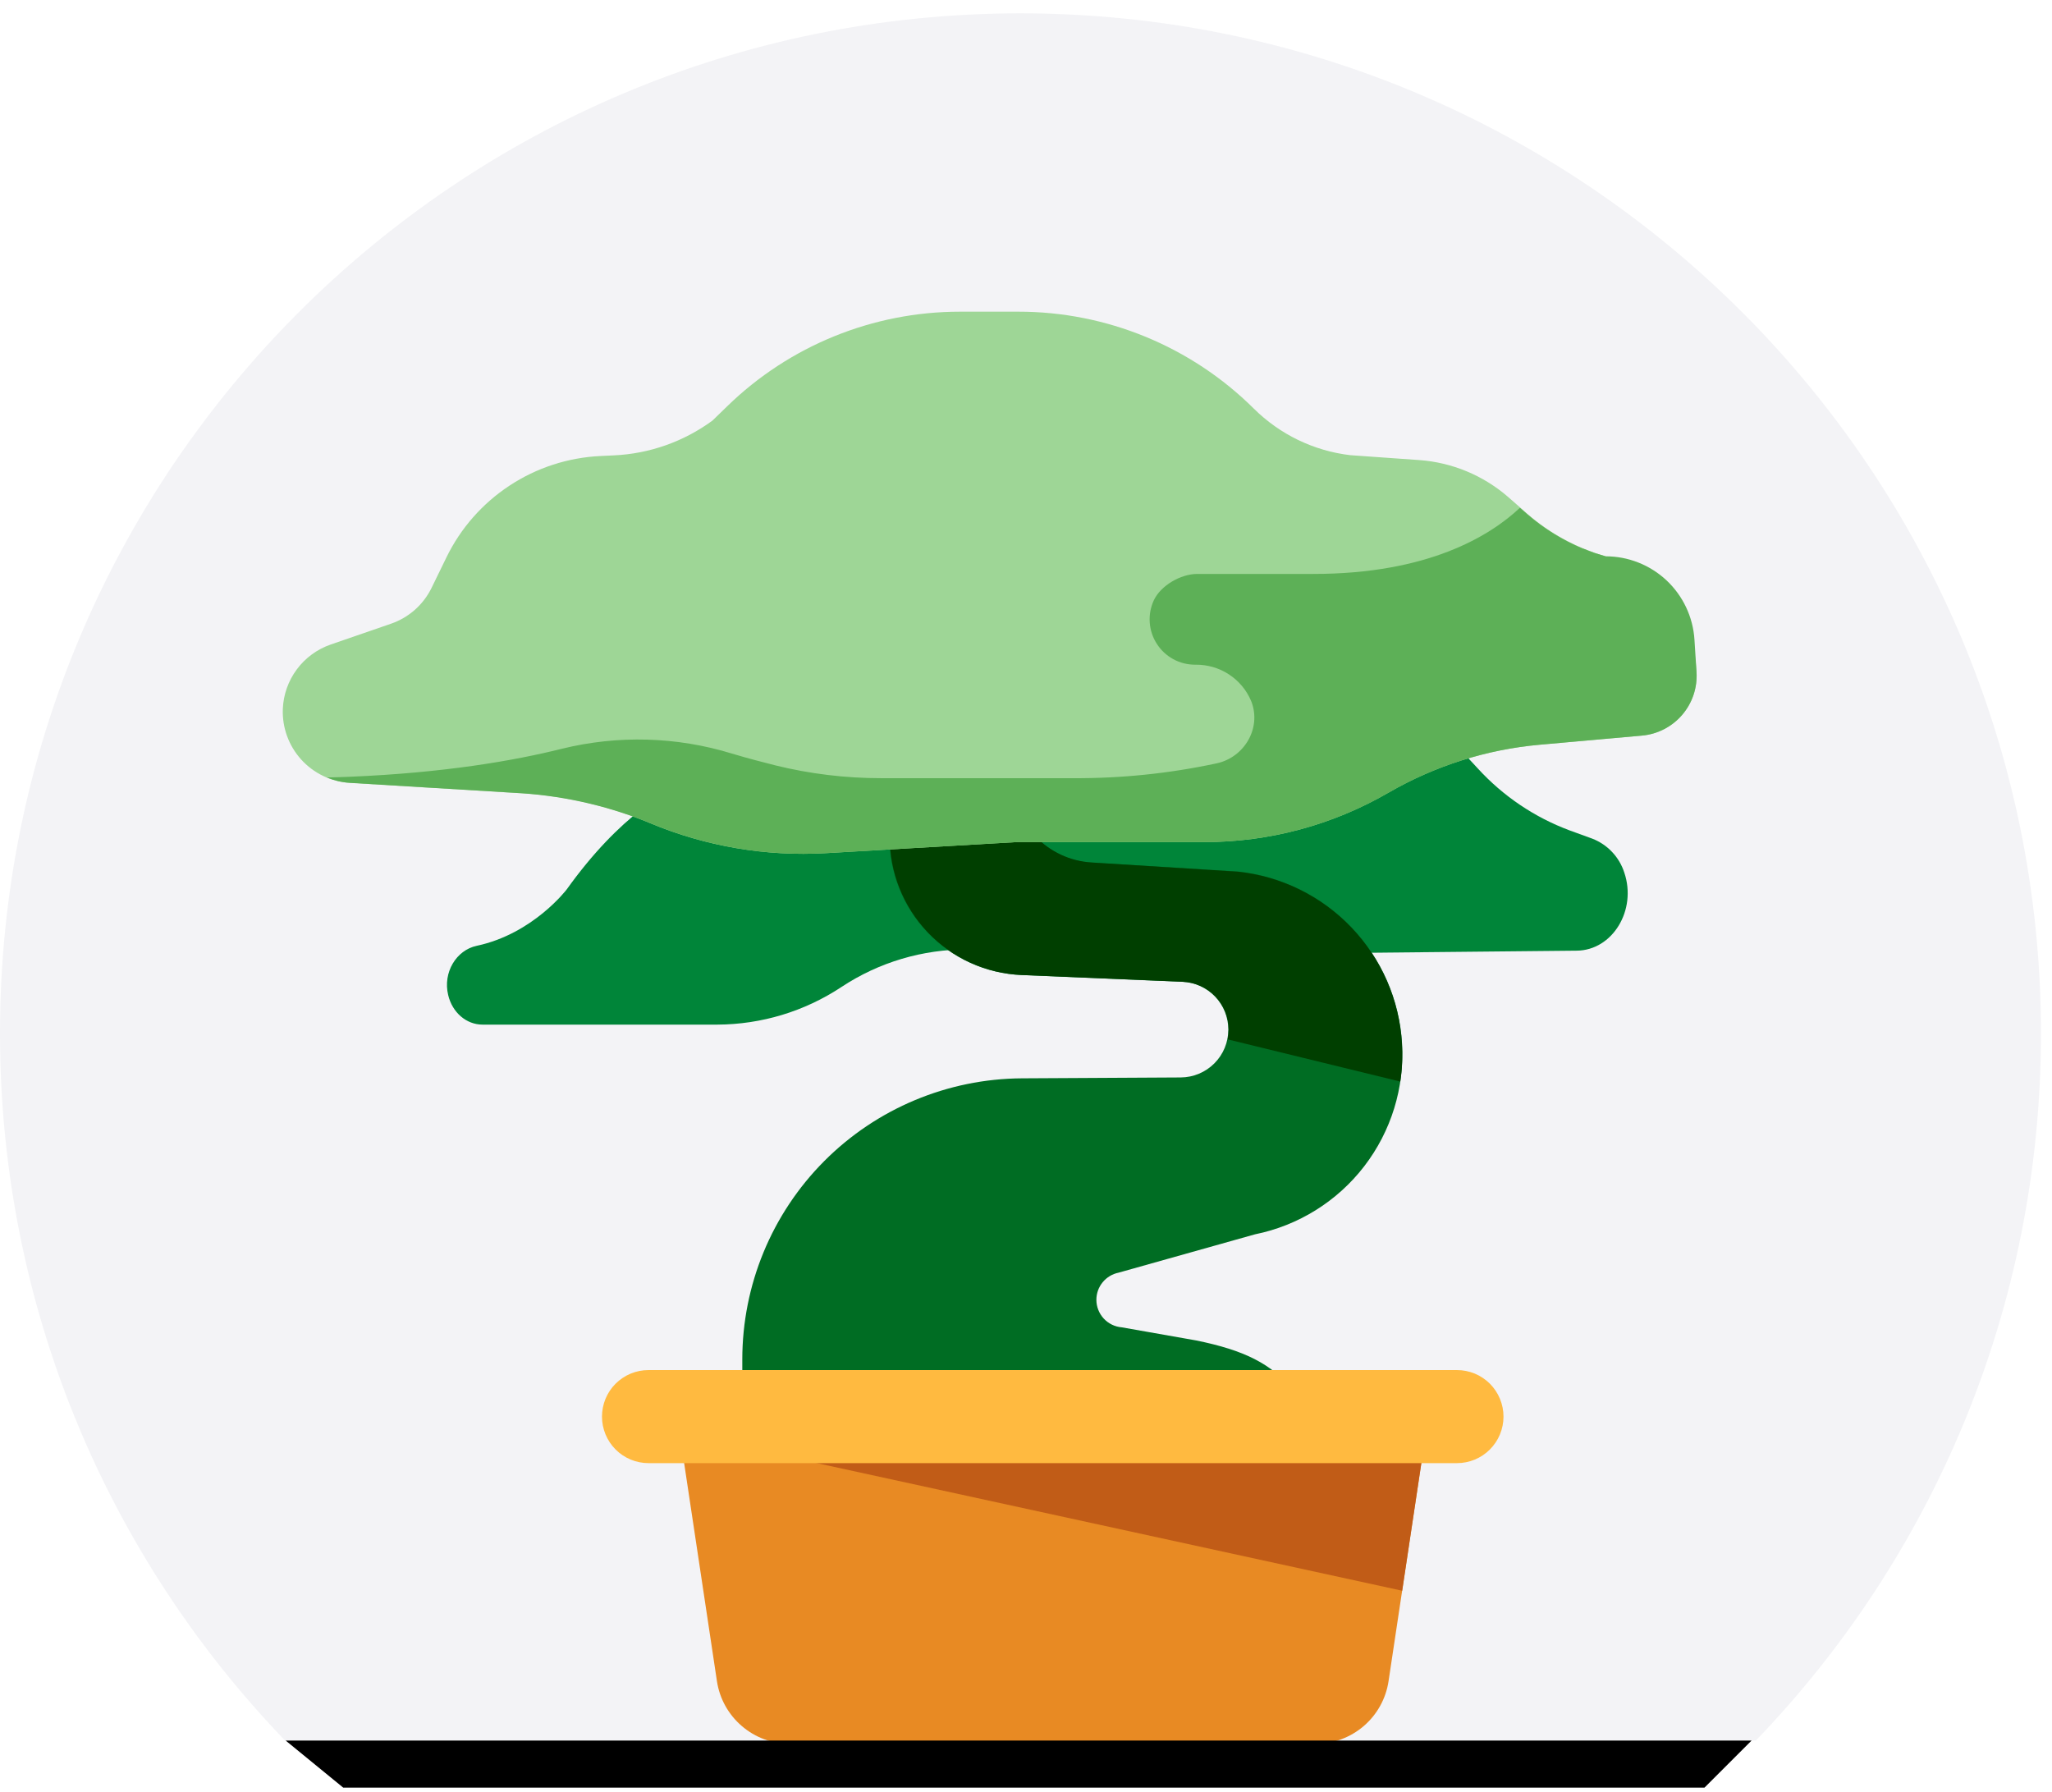 <svg width="252" height="220" viewBox="0 0 63 55" fill="none" xmlns="http://www.w3.org/2000/svg">
<path fill-rule="evenodd" clip-rule="evenodd" d="M53.908 53.432C59.328 47.803 62.661 40.151 62.661 31.722C62.661 14.429 48.634 0.41 31.331 0.41C14.027 0.41 0 14.429 0 31.722C0 40.151 3.333 47.803 8.753 53.432H53.908Z" fill="#F3F3F6"/>
<path d="M23.564 23.541C23.564 23.541 20.601 22.834 17.401 27.301C17.401 27.301 16.371 28.666 14.635 29.035C14.009 29.168 13.592 29.853 13.76 30.547C13.886 31.082 14.318 31.454 14.813 31.454H22.023C23.378 31.449 24.702 31.048 25.831 30.301C26.982 29.539 28.333 29.138 29.712 29.147L40.417 29.264L48.41 29.184C49.508 29.173 50.259 27.939 49.869 26.788C49.793 26.552 49.666 26.336 49.496 26.156C49.327 25.976 49.119 25.836 48.888 25.746L48.193 25.493C47.114 25.092 46.147 24.439 45.371 23.59L44 22.112L23.564 23.541Z" fill="#008539"/>
<path d="M22.79 42.739V41.733C22.79 39.452 23.693 37.264 25.302 35.647C26.911 34.03 29.095 33.116 31.377 33.103L36.253 33.076C36.641 33.073 37.012 32.917 37.285 32.642C37.559 32.367 37.712 31.995 37.712 31.607C37.712 31.229 37.566 30.864 37.303 30.591C37.041 30.318 36.683 30.156 36.305 30.14L31.36 29.932C30.265 29.886 29.232 29.417 28.476 28.625C27.72 27.834 27.301 26.78 27.306 25.685V24.424L31.059 23.89C31.06 24.553 31.315 25.19 31.771 25.671C32.227 26.152 32.85 26.441 33.512 26.477L38.005 26.753C39.335 26.894 40.571 27.501 41.494 28.468C42.417 29.435 42.967 30.697 43.045 32.031C43.125 33.388 42.712 34.727 41.883 35.804C41.054 36.881 39.863 37.622 38.53 37.892L34.342 39.069C34.15 39.108 33.977 39.212 33.853 39.364C33.728 39.516 33.661 39.706 33.661 39.902C33.661 40.115 33.742 40.32 33.886 40.477C34.03 40.633 34.228 40.73 34.441 40.747L36.722 41.149C38.193 41.45 39.034 41.85 39.769 42.741H22.79V42.739Z" fill="#006D23"/>
<path d="M40.392 53.533H24.249C23.707 53.533 23.183 53.339 22.773 52.985C22.362 52.632 22.091 52.144 22.011 51.608L20.575 42.059H44.067L42.631 51.608C42.551 52.144 42.281 52.633 41.87 52.986C41.459 53.34 40.934 53.534 40.392 53.533Z" fill="#E88A23"/>
<path d="M43.041 32.031C42.962 30.698 42.411 29.437 41.489 28.471C40.566 27.506 39.33 26.899 38.001 26.759L33.512 26.477C32.853 26.437 32.234 26.146 31.781 25.666C31.328 25.185 31.076 24.549 31.076 23.889L27.323 24.423L27.317 25.684C27.312 26.779 27.731 27.832 28.487 28.624C29.242 29.416 30.276 29.884 31.37 29.931L36.315 30.139C36.694 30.155 37.052 30.317 37.314 30.59C37.576 30.863 37.723 31.227 37.723 31.606C37.722 31.707 37.712 31.808 37.691 31.907L42.992 33.203C43.049 32.815 43.066 32.422 43.041 32.031Z" fill="#003F00"/>
<path d="M31.263 9.568H29.474C26.802 9.568 24.236 10.611 22.323 12.475L21.874 12.911C20.994 13.557 19.942 13.929 18.851 13.979L18.434 13.999C17.439 14.046 16.475 14.36 15.643 14.908C14.811 15.455 14.142 16.216 13.706 17.111L13.255 18.037C13.13 18.295 12.955 18.526 12.741 18.717C12.526 18.907 12.276 19.053 12.005 19.147L10.156 19.785C9.74 19.928 9.377 20.194 9.114 20.547C8.851 20.9 8.701 21.324 8.683 21.764C8.661 22.335 8.864 22.892 9.247 23.316C9.631 23.74 10.165 23.997 10.736 24.032L16.012 24.352C17.37 24.435 18.705 24.745 19.96 25.27C21.664 25.982 23.507 26.297 25.351 26.191L31.21 25.851H36.979C38.963 25.851 40.911 25.328 42.627 24.334C44.05 23.511 45.635 23.008 47.272 22.862L50.41 22.582C50.889 22.539 51.332 22.311 51.645 21.946C51.959 21.581 52.117 21.109 52.086 20.629L52.079 20.525C52.029 19.733 51.734 18.976 51.236 18.358C50.737 17.741 50.059 17.293 49.295 17.077C48.41 16.825 47.591 16.381 46.897 15.778L46.303 15.257C45.538 14.593 44.579 14.195 43.569 14.123L41.453 13.973C40.334 13.84 39.292 13.336 38.493 12.542C36.571 10.635 33.971 9.566 31.263 9.568Z" fill="#9ED696"/>
<path d="M52.086 20.629L52.023 19.637C51.979 18.943 51.672 18.293 51.166 17.817C50.659 17.342 49.989 17.077 49.294 17.078C49.18 17.044 49.066 17.009 48.953 16.974L48.916 16.959C48.812 16.922 48.714 16.885 48.616 16.844H48.603C47.98 16.585 47.402 16.229 46.892 15.787L46.664 15.589C45.749 16.448 43.855 17.619 40.325 17.619H36.755C36.252 17.619 35.632 17.976 35.422 18.433C35.325 18.645 35.282 18.879 35.299 19.111C35.316 19.344 35.39 19.569 35.517 19.765C35.643 19.962 35.816 20.123 36.021 20.235C36.226 20.347 36.456 20.405 36.689 20.405H36.708C37.07 20.401 37.426 20.504 37.729 20.702C38.033 20.9 38.27 21.183 38.411 21.517C38.411 21.526 38.419 21.537 38.423 21.546C38.728 22.356 38.206 23.245 37.361 23.432C35.9 23.746 34.41 23.899 32.916 23.889H27.049C25.957 23.889 24.87 23.758 23.81 23.497C23.4 23.393 22.946 23.277 22.47 23.133C20.775 22.613 18.971 22.563 17.25 22.986C15.777 23.354 13.635 23.725 10.73 23.846C10.505 23.856 10.271 23.862 10.036 23.868C10.259 23.961 10.496 24.017 10.738 24.032L16.038 24.353C17.422 24.45 18.781 24.773 20.061 25.309C21.738 25.994 23.547 26.295 25.356 26.191L31.215 25.851H36.984C38.968 25.851 40.916 25.328 42.632 24.334C44.053 23.511 45.637 23.009 47.272 22.862L50.41 22.582C50.889 22.539 51.332 22.311 51.645 21.946C51.958 21.581 52.116 21.109 52.086 20.629Z" fill="#5DB057"/>
<path d="M43.89 43.239L21.128 42.31V44.054L43.05 48.833L43.89 43.239Z" fill="#C15C17"/>
<path d="M44.731 44.916H19.911C19.532 44.916 19.169 44.766 18.901 44.498C18.633 44.23 18.482 43.867 18.482 43.488C18.482 43.3 18.519 43.115 18.59 42.941C18.662 42.768 18.767 42.61 18.9 42.477C19.033 42.345 19.191 42.239 19.364 42.167C19.537 42.096 19.723 42.059 19.911 42.059H44.731C44.918 42.059 45.104 42.096 45.278 42.167C45.451 42.239 45.609 42.345 45.742 42.477C45.874 42.61 45.98 42.768 46.051 42.941C46.123 43.115 46.16 43.3 46.16 43.488C46.16 43.867 46.009 44.23 45.741 44.498C45.473 44.766 45.11 44.916 44.731 44.916Z" fill="#FFBA40"/>
<path fill-rule="evenodd" clip-rule="evenodd" d="M10.538 54.878H52.33L53.777 53.432H8.77L10.538 54.878Z" fill="black"/>
</svg>
